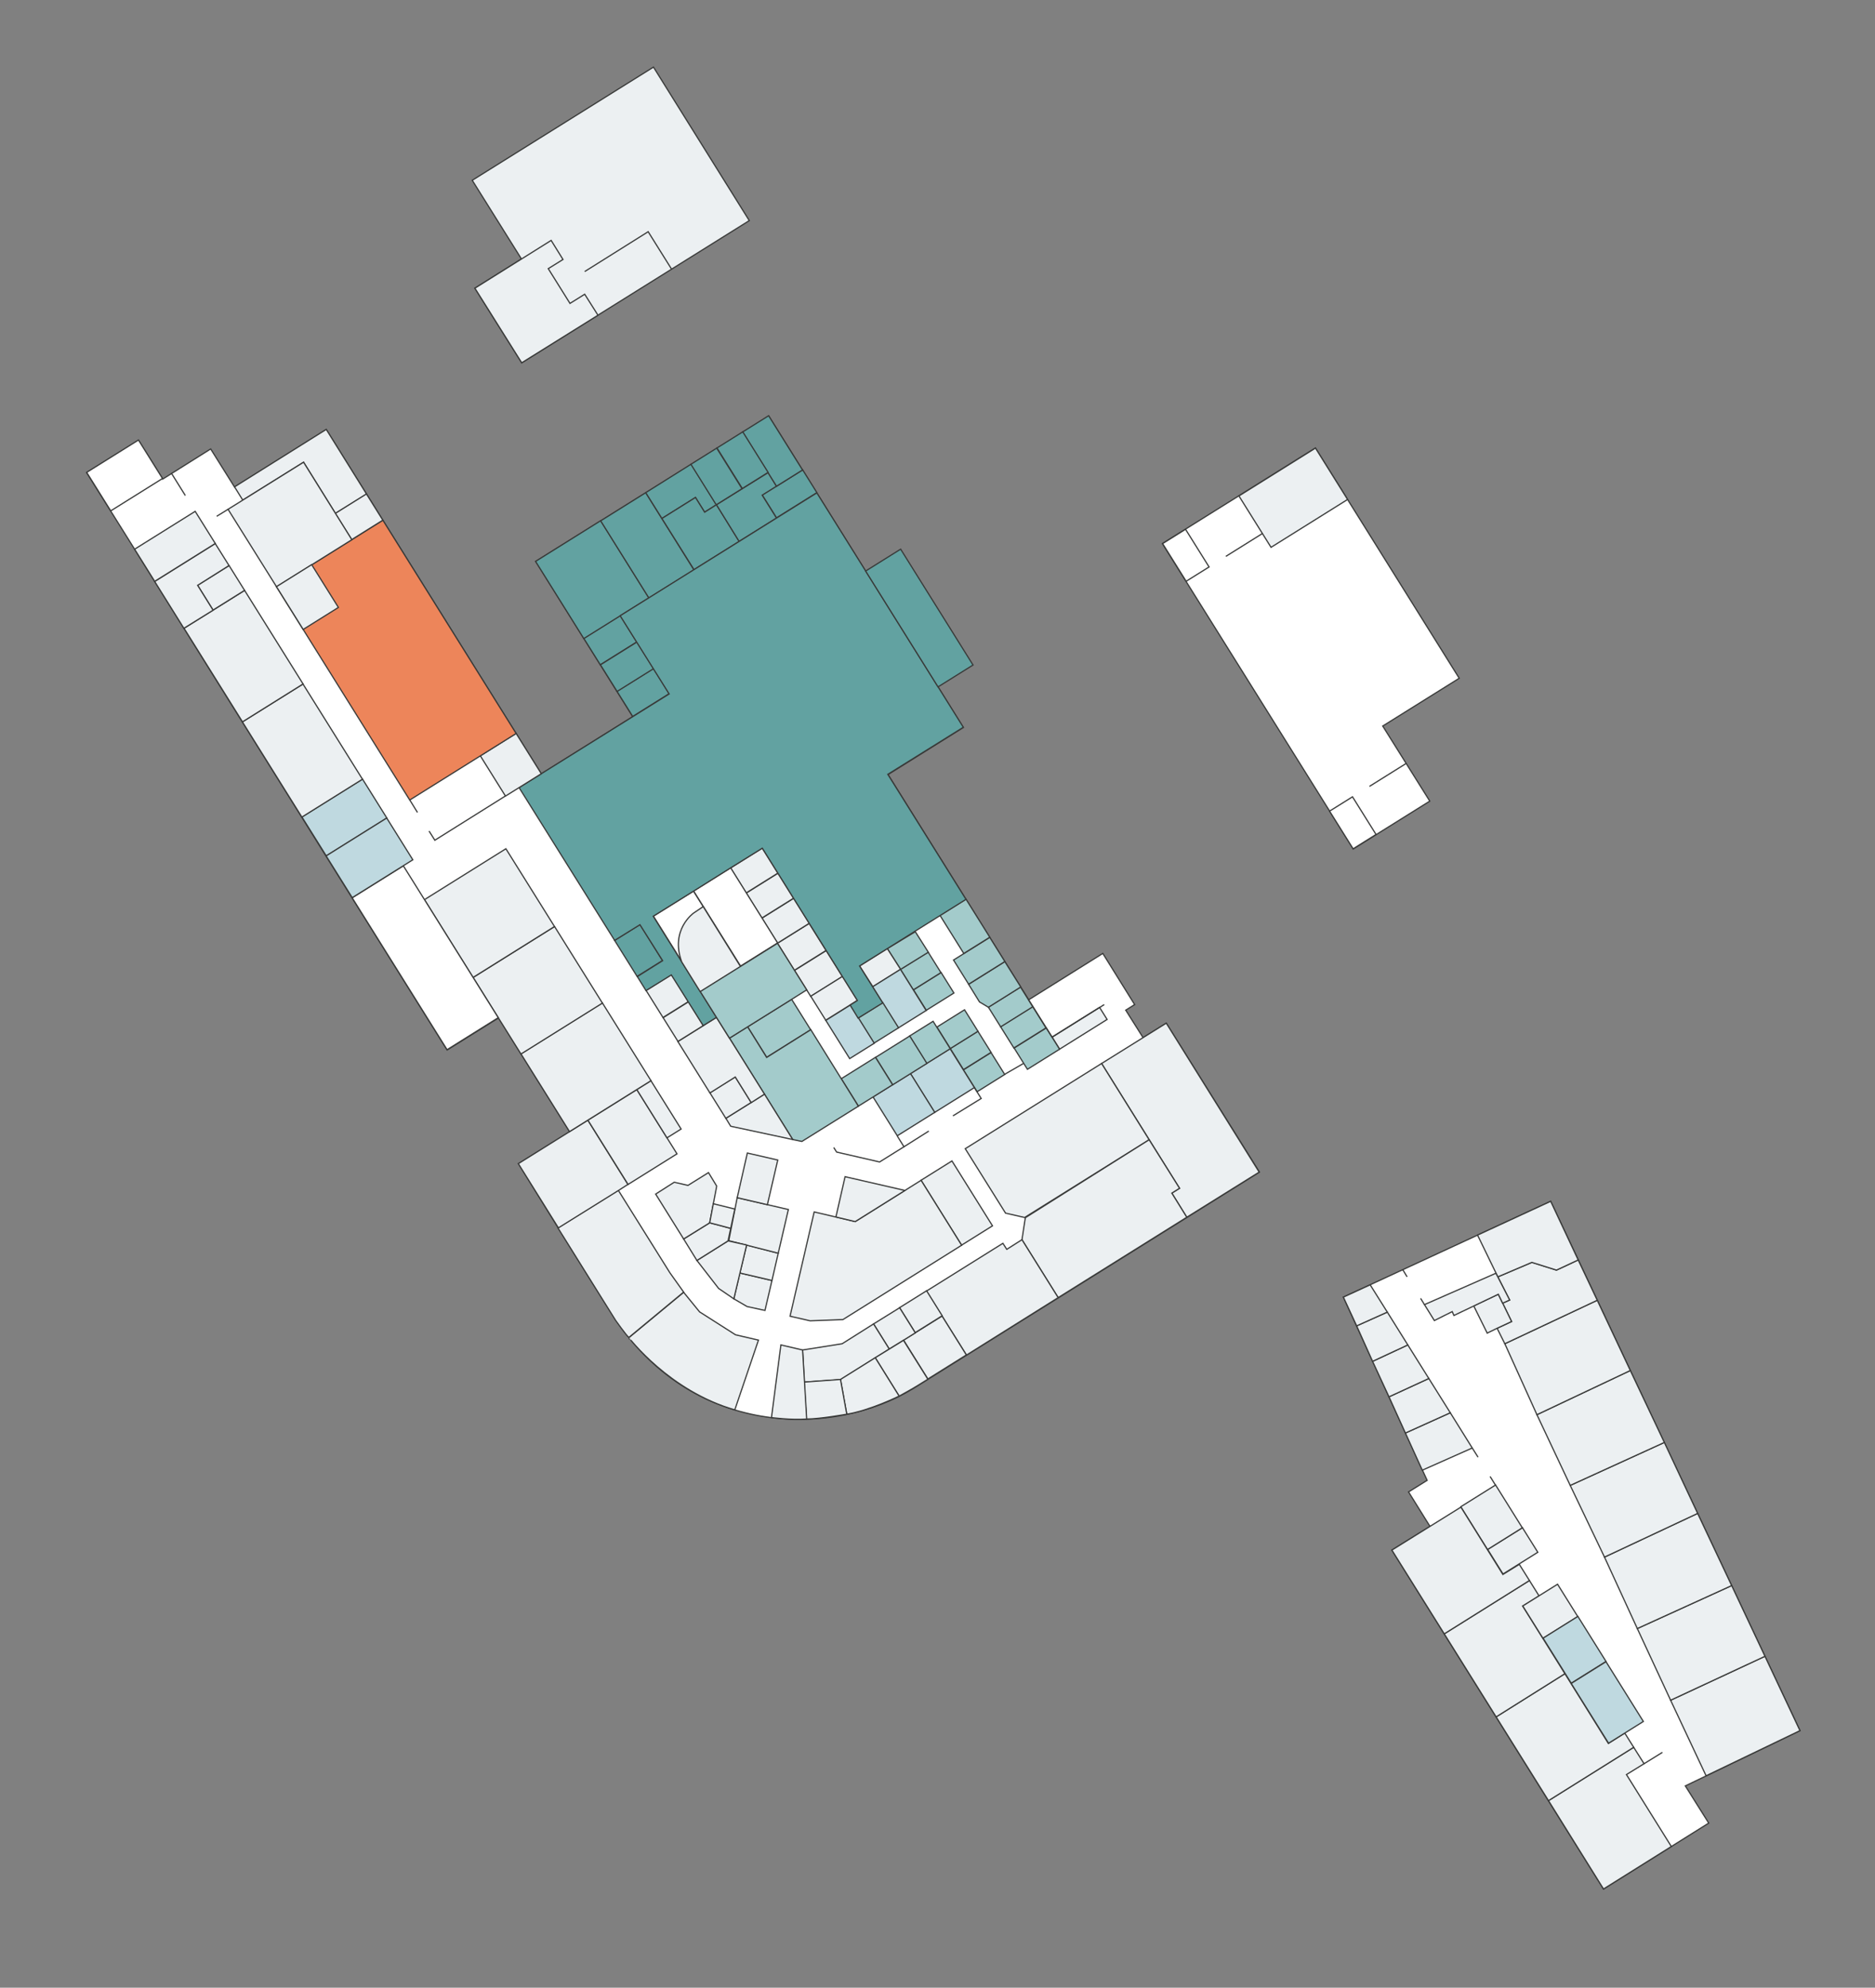 <?xml version="1.0" encoding="utf-8"?>
<!-- Generator: Adobe Illustrator 20.1.0, SVG Export Plug-In . SVG Version: 6.00 Build 0)  -->
<svg version="1.1" id="Layer_1" xmlns="http://www.w3.org/2000/svg" xmlns:xlink="http://www.w3.org/1999/xlink" x="0px" y="0px"
	 viewBox="0 0 777 823.5" style="enable-background:new 0 0 777 823.5;" xml:space="preserve">
<rect x="0" y="0" width="777" height="823.5" fill="#808080" stroke="none"/>
<style type="text/css">
	.st0{fill:#FFFFFF;stroke:#383938;stroke-width:0.5;stroke-miterlimit:10;}
	.st1{fill:#ECF0F2;stroke:#383938;stroke-width:0.5;stroke-miterlimit:10;}
	.st2{fill:#BFD9E0;stroke:#383938;stroke-width:0.5;stroke-miterlimit:10;}
	.st3{fill:#A3CBCB;stroke:#383938;stroke-width:0.5;stroke-miterlimit:10;}
	.st4{fill:#62A2A1;stroke:#383938;stroke-width:0.5;stroke-miterlimit:10;}
	.st5{fill:#ED855A;stroke:#383938;stroke-width:0.5;stroke-miterlimit:10;}
	.st6{fill:none;stroke:#383938;stroke-width:0.5;stroke-miterlimit:10;}
</style>
<g id="locaux">
	<polygon class="st0" points="642.6,497.7 745.9,717 698.4,739.9 708.1,755.3 664.5,782.6 576.8,642.2 592.6,632.4 583.7,618.1
		591.4,613.3 556.7,537.4 	"/>
	<path class="st0" d="M35.9,195.8l17.8,28.4l91.9,147.3l39.7,63.5l21.3-13.3l29.5,47.2l-21.2,13.2c0,0,32.4,52.8,40.5,64.9
		c33.2,49.3,90.9,47.9,122.8,28.4c6-3.7,143.7-89.8,143.7-89.8l-38.6-61.7l-9.6,6l-7.2-11.4l3.7-2.3l-13.2-21.2l-30.7,19.2
		l-58.3-93.3l31.2-19.5l-80.6-129L222,232.6l40.2,64.3l-37.9,23.7l-89.1-142.6l-38,23.8l-9.9-15.8l-19.9,12.5l-10-16L35.9,195.8z"/>
	<polygon class="st1" points="707,735.7 692.3,704.4 731.4,686.2 745.9,717 	"/>
	<polygon class="st1" points="692.3,704.4 678.5,674.7 717.6,656.9 731.4,686.2 	"/>
	<polygon class="st1" points="678.5,674.7 664.9,645.1 703.5,627 717.6,656.9 	"/>
	<polygon class="st1" points="703.5,627 689.7,597.6 650.7,615.4 664.9,645.1 	"/>
	<polygon class="st1" points="650.7,615.4 636.9,586.1 675.6,567.8 689.7,597.6 	"/>
	<polygon class="st1" points="636.9,586.1 623.6,556.7 661.9,538.7 675.6,567.8 	"/>
	<polygon class="st1" points="623.6,556.7 620.4,550.3 626.4,547.5 622.7,539.9 625.6,538.6 620.7,529 634.8,523 645,526.2 654,522
		661.9,538.7 	"/>
	<polygon class="st1" points="620.7,529 612.3,511.7 642.6,497.7 654,522 645,526.2 634.8,523 	"/>
	<polygon class="st1" points="692.6,765 674,735.2 681.3,730.7 677,723.9 641.7,746 664.5,782.6 	"/>
	<polygon class="st1" points="666.5,722.3 648.5,693.4 620,711.3 641.7,746 677,723.9 673.3,718 	"/>
	<polygon class="st1" points="648.5,693.4 631,665.4 637.8,661.2 633.8,654.8 598.5,676.9 620,711.3 	"/>
	
		<rect x="633.9" y="659.7" transform="matrix(0.848 -0.53 0.53 0.848 -256.155 441.89)" class="st1" width="17" height="15.8"/>
	<rect x="644" y="672.6" transform="matrix(0.848 -0.53 0.53 0.848 -263.133 449.64)" class="st2" width="17" height="22"/>
	
		<rect x="618.4" y="636.6" transform="matrix(0.848 -0.53 0.53 0.848 -245.313 429.847)" class="st1" width="17" height="12"/>
	
		<rect x="609.6" y="618.2" transform="matrix(0.848 -0.53 0.53 0.848 -239.234 423.094)" class="st1" width="17" height="20.9"/>
	
		<rect x="657.5" y="690.8" transform="matrix(0.848 -0.53 0.53 0.848 -272.569 460.122)" class="st2" width="17" height="29.2"/>
	<polygon class="st1" points="633.8,654.8 629.6,648.1 622.8,652.3 605.4,624.4 576.8,642.2 598.5,676.9 	"/>
	<polygon class="st1" points="589.4,609.1 610.1,599.9 601,585.3 582.4,593.7 	"/>
	<polygon class="st1" points="601,585.3 592.1,571.1 575.6,578.7 582.4,593.7 	"/>
	<polygon class="st1" points="592.1,571.1 583.4,557.2 568.8,564 575.6,578.7 	"/>
	<polygon class="st1" points="583.4,557.2 574.9,543.6 562.2,549.3 568.8,564 	"/>
	<polygon class="st1" points="574.9,543.6 567.8,532.3 556.7,537.4 562.2,549.3 	"/>
	<polygon class="st1" points="620.4,550.3 616.3,552.3 610.7,541 620.9,536.2 626.4,547.5 	"/>
	<polygon class="st1" points="622.7,539.9 625.6,538.6 619.9,527.5 590.3,540.5 594.4,547.1 601.8,543.4 602.5,545 620.9,536.2 	"/>
	<polygon class="st1" points="483.3,423.9 456.5,440.6 488.8,492.3 485.6,494.3 491.8,504.3 521.8,485.6 	"/>
	<polygon class="st1" points="456.5,440.6 400,475.9 416.7,502.6 424.6,504.4 476.2,472.2 	"/>
	<polygon class="st1" points="476.2,472.2 488.8,492.3 485.6,494.3 491.8,504.3 438.5,537.6 423.5,513.6 424.9,504.5 	"/>
	<polygon class="st1" points="423.5,513.6 417.2,517.6 415.6,515.1 383.9,534.9 400.5,561.4 438.5,537.6 	"/>
	
		<rect x="378" y="548.8" transform="matrix(0.848 -0.53 0.53 0.848 -236.968 290.155)" class="st1" width="18.8" height="19"/>
	
		<rect x="375" y="537.4" transform="matrix(0.848 -0.53 0.53 0.848 -230.04 284.795)" class="st1" width="13.2" height="12.2"/>
	<polygon class="st1" points="372.8,541.8 362,548.5 368.5,558.9 374.5,555.2 379.3,552.2 	"/>
	<polygon class="st1" points="362,548.5 349,556.7 332.6,559.3 333.3,572.6 348.3,571.6 368.5,558.9 	"/>
	<path class="st1" d="M362.7,562.5l9.9,15.9c0,0,4.8-2.6,7.4-4.2l4.5-2.8l-10.1-16.1L362.7,562.5z"/>
	<path class="st1" d="M372.6,578.4c0,0-12.2,6-21.7,7.5l-2.6-14.4l14.4-9L372.6,578.4z"/>
	<path class="st1" d="M350.9,585.9c0,0-11.1,2-16.7,2l-1-15.3l15.1-1.1L350.9,585.9z"/>
	<path class="st1" d="M332.6,559.3l-9-2.1l-3.9,30.1c0,0,8.1,1.1,14.6,0.6L332.6,559.3z"/>
	<path class="st1" d="M304.5,584.1l9.8-28.9l-9.5-2.2l-14.9-9.5l-6.6-8.1l-22.7,18.8C260.6,554.1,277.1,576.2,304.5,584.1z"/>
	<path class="st1" d="M260.6,554.1l22.7-18.8l-5.7-8l-21.4-34.2l-25,15.6l23.9,38.3C255.2,547.1,259.3,553,260.6,554.1z"/>
	<polygon class="st1" points="256.3,493.2 260.2,490.7 243.6,464.1 214.8,482.1 231.4,508.7 	"/>
	
		<rect x="250.1" y="455.4" transform="matrix(0.848 -0.53 0.53 0.848 -209.811 210.449)" class="st1" width="23.9" height="31.4"/>
	
		<rect x="269.6" y="447.8" transform="matrix(0.848 -0.53 0.53 0.848 -202.065 214.548)" class="st1" width="6.9" height="23.6"/>
	
		<rect x="388.9" y="482.6" transform="matrix(0.848 -0.53 0.53 0.848 -203.883 285.85)" class="st1" width="15.1" height="31.7"/>
	<polygon class="st1" points="381.7,489 354.4,506.1 337.4,502.1 327.4,545.3 335.7,547.2 349.3,546.7 398.5,515.9 	"/>
	<polygon class="st1" points="375,493.2 350.2,487.5 346.4,504.2 354.4,506.1 	"/>
	<polygon class="st1" points="317,542.9 309.6,541.3 304.1,538.1 306.6,527.4 319.9,530.5 	"/>
	<polygon class="st1" points="319.9,530.5 322.5,519.2 309.4,515.8 306.6,527.4 	"/>
	<polygon class="st1" points="322.5,519.2 326.7,501.1 305.5,496.2 302,514 	"/>
	<polygon class="st1" points="301.7,514.1 288.8,522.2 297.8,533.8 304.1,538.1 309.4,515.8 	"/>
	<polygon class="st1" points="302.8,508.9 294.1,506.6 283.3,513.3 288.8,522.2 301.7,514.1 	"/>
	<polygon class="st1" points="318,499.1 322.3,480.6 309.7,477.7 305.5,496.2 	"/>
	<polygon class="st1" points="283.3,513.3 271.7,494.7 279.4,489.8 285.1,491.1 293.6,485.8 297,491.4 294.1,506.6 	"/>
	<polygon class="st1" points="295.6,498.7 304.5,500.9 302.8,508.9 294.1,506.6 	"/>
	
		<rect x="435.8" y="423.1" transform="matrix(0.848 -0.53 0.53 0.848 -157.821 301.833)" class="st1" width="23.2" height="5.9"/>
	
		<rect x="421.8" y="429.3" transform="matrix(0.848 -0.53 0.53 0.848 -164.959 293.699)" class="st3" width="15.7" height="10.4"/>
	
		<rect x="416.2" y="420.4" transform="matrix(0.848 -0.53 0.53 0.848 -161.117 289.432)" class="st3" width="15.7" height="10.4"/>
	
		<rect x="410.9" y="412.4" transform="matrix(0.848 -0.53 0.53 0.848 -157.428 285.335)" class="st3" width="15.7" height="9.6"/>
	<polygon class="st3" points="423,408.9 409.6,417.3 405.9,415.1 401.4,407.8 416.4,398.4 	"/>
	
		<rect x="396.9" y="392.2" transform="matrix(0.848 -0.53 0.53 0.848 -149.293 275.511)" class="st3" width="17.7" height="11.8"/>
	
		<rect x="393.5" y="374.5" transform="matrix(0.848 -0.53 0.53 0.848 -142.642 270.217)" class="st3" width="12.7" height="18.6"/>
	
		<rect x="401" y="438.9" transform="matrix(0.848 -0.53 0.53 0.848 -173.426 283.571)" class="st3" width="13.5" height="10.7"/>
	
		<rect x="395.5" y="430.1" transform="matrix(0.848 -0.53 0.53 0.848 -169.543 279.293)" class="st3" width="13.5" height="10.3"/>
	
		<rect x="390" y="421.2" transform="matrix(0.848 -0.53 0.53 0.848 -165.701 275.026)" class="st3" width="13.5" height="10.5"/>
	
		<rect x="380.8" y="438.2" transform="matrix(0.848 -0.53 0.53 0.848 -177.905 274.986)" class="st2" width="19.4" height="19"/>
	
		<rect x="365.4" y="448.2" transform="matrix(0.848 -0.53 0.53 0.848 -185.637 268.024)" class="st2" width="18.3" height="19"/>
	
		<rect x="379.6" y="425.2" transform="matrix(0.848 -0.53 0.53 0.848 -170.332 269.829)" class="st3" width="11.5" height="13.4"/>
	
		<rect x="365.1" y="432.7" transform="matrix(0.848 -0.53 0.53 0.848 -176.101 264.633)" class="st3" width="16.7" height="13.4"/>
	
		<rect x="350.9" y="441.5" transform="matrix(0.848 -0.53 0.53 0.848 -182.929 258.485)" class="st3" width="16.7" height="13.4"/>
	
		<rect x="380.2" y="405.8" transform="matrix(0.848 -0.53 0.53 0.848 -158.928 267.462)" class="st3" width="13.5" height="10"/>
	
		<rect x="374.8" y="397.3" transform="matrix(0.848 -0.53 0.53 0.848 -155.224 263.349)" class="st3" width="13.5" height="10"/>
	<polygon class="st3" points="367.7,393 373.2,401.6 384.7,394.5 379.3,386 	"/>
	<polygon class="st1" points="356.2,400.2 361.7,408.8 373.2,401.6 367.7,393 	"/>
	
		<rect x="365.9" y="403.7" transform="matrix(0.848 -0.53 0.53 0.848 -162.632 260.402)" class="st2" width="13.6" height="20.1"/>
	
		<rect x="358" y="417.7" transform="matrix(0.848 -0.53 0.53 0.848 -169.31 257.279)" class="st3" width="12" height="12.3"/>
	
		<rect x="346.2" y="418.2" transform="matrix(0.848 -0.53 0.53 0.848 -173.024 251.57)" class="st2" width="12" height="18.7"/>
	
		<rect x="331.4" y="397" transform="matrix(0.848 -0.53 0.53 0.848 -162.202 241.019)" class="st1" width="15.5" height="12.7"/>
	
		<rect x="337.9" y="407.8" transform="matrix(0.848 -0.53 0.53 0.848 -166.698 246.012)" class="st1" width="15.5" height="11.7"/>
	
		<rect x="324.5" y="385.7" transform="matrix(0.848 -0.53 0.53 0.848 -157.416 235.703)" class="st1" width="15.5" height="13.2"/>
	
		<rect x="317.8" y="375.4" transform="matrix(0.848 -0.53 0.53 0.848 -152.712 230.48)" class="st1" width="15.5" height="12.2"/>
	
		<rect x="311.3" y="365" transform="matrix(0.848 -0.53 0.53 0.848 -148.193 225.462)" class="st1" width="15.5" height="12.2"/>
	
		<rect x="304.8" y="354.6" transform="matrix(0.848 -0.53 0.53 0.848 -143.673 220.443)" class="st1" width="15.5" height="12.2"/>
	
		<rect x="312.1" y="418.6" transform="matrix(0.848 -0.53 0.53 0.848 -176.706 235.835)" class="st3" width="21.5" height="14.9"/>
	<polygon class="st3" points="309.8,425.4 302.3,430.1 328.5,472.1 332.3,472.9 355.7,458.3 336,426.6 317.7,438.1 	"/>
	<polygon class="st1" points="328.5,472.1 302.8,466.6 300.8,463.3 316.8,453.3 	"/>
	
		<rect x="296.5" y="448.5" transform="matrix(0.848 -0.53 0.53 0.848 -194.977 229.529)" class="st1" width="12.4" height="12.5"/>
	<polygon class="st1" points="316.8,453.3 311.3,456.8 304.7,446.2 294.2,452.8 280.9,431.5 296.9,421.5 	"/>
	
		<rect x="276.9" y="417.5" transform="matrix(0.848 -0.53 0.53 0.848 -181.29 214.328)" class="st1" width="12.4" height="11.6"/>
	
		<rect x="270.3" y="406.1" transform="matrix(0.848 -0.53 0.53 0.848 -176.703 209.232)" class="st1" width="12.4" height="13.2"/>
	
		<rect x="258.4" y="385" transform="matrix(0.848 -0.53 0.53 0.848 -168.482 200.074)" class="st4" width="12.4" height="17.6"/>
	
		<rect x="279" y="371.6" transform="matrix(0.848 -0.53 0.53 0.848 -162.778 212.311)" class="st0" width="19.6" height="36.7"/>
	
		<rect x="295.8" y="361.6" transform="matrix(0.848 -0.53 0.53 0.848 -155.049 219.269)" class="st0" width="18.1" height="36.7"/>
	
		<rect x="222.9" y="423.2" transform="matrix(0.848 -0.53 0.53 0.848 -197.443 195.857)" class="st1" width="39.8" height="38"/>
	
		<rect x="202.9" y="391.6" transform="matrix(0.848 -0.53 0.53 0.848 -183.543 180.42)" class="st1" width="39.8" height="37.4"/>
	
		<rect x="182.9" y="359.3" transform="matrix(0.848 -0.53 0.53 0.848 -169.637 164.978)" class="st1" width="39.8" height="38"/>
	
		<rect x="163.7" y="359.7" transform="matrix(0.848 -0.53 0.53 0.848 -183.513 153.689)" class="st0" width="25" height="74.2"/>
	
		<rect x="257.6" y="280.8" transform="matrix(0.848 -0.53 0.53 0.848 -111.591 184.806)" class="st4" width="17.8" height="12.3"/>
	
		<rect x="244" y="258.8" transform="matrix(0.848 -0.53 0.53 0.848 -102.153 174.325)" class="st4" width="17.8" height="12.9"/>
	
		<rect x="229.5" y="221.3" transform="matrix(0.848 -0.53 0.53 0.848 -89.963 166.555)" class="st4" width="31.8" height="37.7"/>
	
		<rect x="257.2" y="207.1" transform="matrix(0.848 -0.53 0.53 0.848 -78.944 176.477)" class="st4" width="22" height="37.7"/>
	
		<rect x="250.9" y="269.8" transform="matrix(0.848 -0.53 0.53 0.848 -106.925 179.625)" class="st4" width="17.8" height="13"/>
	<polygon class="st4" points="274.3,214.8 288.2,206.1 292,212.2 296.9,209.1 286.4,192.3 267.6,204.1 	"/>
	<polygon class="st4" points="292,212.2 296.9,209.1 306.3,224.3 287.6,236 274.3,214.8 288.2,206.1 	"/>
	<polygon class="st4" points="306.3,224.3 321.8,214.6 315.9,205.2 321.8,201.5 318.3,195.8 296.9,209.1 	"/>
	
		<rect x="317.4" y="199.1" transform="matrix(0.848 -0.53 0.53 0.848 -58.753 204.503)" class="st4" width="19.7" height="11.1"/>
	
		<rect x="313.8" y="173.6" transform="matrix(0.848 -0.53 0.53 0.848 -50.362 198.066)" class="st4" width="12.7" height="26.5"/>
	
		<rect x="301.4" y="180.8" transform="matrix(0.848 -0.53 0.53 0.848 -54.298 192.019)" class="st4" width="12.6" height="19.8"/>
	
		<rect x="290.6" y="187.5" transform="matrix(0.848 -0.53 0.53 0.848 -59.49 187.363)" class="st4" width="12.6" height="19.8"/>
	<polygon class="st4" points="290.2,410.8 296.9,421.5 291.4,424.9 278.2,403.9 267.7,410.4 264.1,404.6 274.6,398 265.2,383.1
		254.7,389.6 215.1,326.3 277.3,287.5 257,255.1 338.5,204.2 399.2,301.3 367.9,320.8 400.3,372.6 379.2,385.8 356.2,400.2
		365.8,415.5 355.6,421.8 352.3,416.4 355.3,414.5 315.9,351.4 302.7,359.6 302.7,359.6 287.4,369.2 287.4,369.2 270.7,379.6 	"/>
	
		<rect x="372.4" y="227.8" transform="matrix(0.848 -0.53 0.53 0.848 -77.806 240.777)" class="st4" width="17.1" height="56.6"/>
	<polygon class="st0" points="560.8,351.7 481.7,225.2 545.1,185.6 604.7,281 573,300.8 592.5,331.9 	"/>
	
		<rect x="555" y="331.7" transform="matrix(0.848 -0.53 0.53 0.848 -95.462 348.918)" class="st0" width="11.2" height="18.4"/>
	
		<rect x="485.8" y="220.9" transform="matrix(0.848 -0.53 0.53 0.848 -47.246 295.369)" class="st0" width="11.2" height="18.4"/>
	
		<rect x="517.2" y="193.7" transform="matrix(0.848 -0.53 0.53 0.848 -27.831 315.329)" class="st1" width="37.4" height="25.1"/>
	
		<rect x="202.9" y="307" transform="matrix(0.848 -0.53 0.53 0.848 -135.738 160.315)" class="st1" width="17.5" height="19.7"/>
	
		<rect x="138.2" y="221.4" transform="matrix(0.848 -0.53 0.53 0.848 -119.967 128.585)" class="st5" width="52" height="104.2"/>
	<polygon class="st1" points="97.2,201.7 100.6,207.2 125.8,191.5 139,212.7 151.9,204.7 135.2,177.9 	"/>
	
		<rect x="141.2" y="207.7" transform="matrix(0.848 -0.53 0.53 0.848 -90.858 111.406)" class="st1" width="15.2" height="12.8"/>
	<polygon class="st1" points="125.8,191.5 100.6,207.2 94.5,211 114.6,243.1 145.8,223.6 	"/>
	<rect x="39" y="187.6" transform="matrix(0.848 -0.53 0.53 0.848 -96.574 57.294)" class="st0" width="25.3" height="18.8"/>
	
		<rect x="127.9" y="329.2" transform="matrix(0.848 -0.53 0.53 0.848 -157.807 127.094)" class="st2" width="29.6" height="19"/>
	
		<rect x="110.5" y="287.7" transform="matrix(0.848 -0.53 0.53 0.848 -145.727 113.676)" class="st1" width="29.6" height="46.5"/>
	<rect x="86.1" y="249" transform="matrix(0.848 -0.53 0.53 0.848 -128.714 94.778)" class="st1" width="29.6" height="45.7"/>
	
		<rect x="138.3" y="345.2" transform="matrix(0.848 -0.53 0.53 0.848 -165.077 135.168)" class="st2" width="29.6" height="20.4"/>
	
		<rect x="83.9" y="237.5" transform="matrix(0.848 -0.53 0.53 0.848 -115.146 85.548)" class="st1" width="15.4" height="12.1"/>
	<polygon class="st1" points="94.9,234.3 89.2,225.2 64.1,240.9 76.2,260.3 88.3,252.8 81.9,242.5 	"/>
	
		<rect x="57.7" y="218.5" transform="matrix(0.848 -0.53 0.53 0.848 -108.95 72.826)" class="st1" width="29.6" height="15.7"/>
	<polygon class="st1" points="270.8,27.8 195.7,74.7 216.1,107.3 196.8,119.4 216.2,150.3 310.5,91.4 	"/>
	<polygon class="st1" points="196.8,119.4 228.4,99.6 233.3,107.5 227.2,111.3 236.2,125.7 242.3,121.9 247.8,130.6 216.2,150.3
		"/>
	
		<rect x="118.8" y="236.9" transform="matrix(0.848 -0.53 0.53 0.848 -111.732 105.123)" class="st1" width="17.2" height="20.9"/>
	<path class="st1" d="M291.4,375.6l-4,2.7c0,0-9.8,6.9-4.9,20.2l7.7,12.4l16.7-10.4L291.4,375.6z"/>
	<polygon class="st3" points="290.2,410.8 302.3,430.1 328.1,414 334.3,410.1 322.2,390.8 	"/>
</g>
<g id="murs">
	<line class="st6" x1="681.3" y1="730.7" x2="688.9" y2="726"/>
	<line class="st6" x1="610.1" y1="599.9" x2="612.5" y2="603.7"/>
	<line class="st6" x1="619.8" y1="615.4" x2="617.5" y2="611.7"/>
	<line class="st6" x1="590.3" y1="540.5" x2="588.7" y2="537.9"/>
	<line class="st6" x1="581.3" y1="526" x2="583.1" y2="529"/>
	<polyline class="st6" points="426.2,414.1 436,429.7 457.6,416.2 	"/>
	<polyline class="st6" points="403.8,450.6 406.6,455.1 394.9,462.3 	"/>
	<polyline class="st6" points="371.8,470.6 374.6,475.1 384.9,468.6 	"/>
	<polyline class="st6" points="374.6,475.1 364.5,481.4 346.7,477.3 345.5,475.4 	"/>
	<line class="st6" x1="523.2" y1="221" x2="508" y2="230.5"/>
	<line class="st6" x1="582.7" y1="316.3" x2="567.5" y2="325.8"/>
	<line class="st6" x1="94.5" y1="211" x2="89.8" y2="213.9"/>
	<line class="st6" x1="71" y1="196" x2="76.8" y2="205.3"/>
	<polyline class="st6" points="209.4,329.8 180.2,348.1 177.8,344.3 	"/>
	<line class="st6" x1="169.8" y1="331.4" x2="173" y2="336.6"/>
	<polyline class="st6" points="278.3,111.5 268.6,96 242.3,112.5 	"/>
	<line class="st6" x1="416.3" y1="445.1" x2="424.1" y2="440.6"/>
</g>
</svg>

